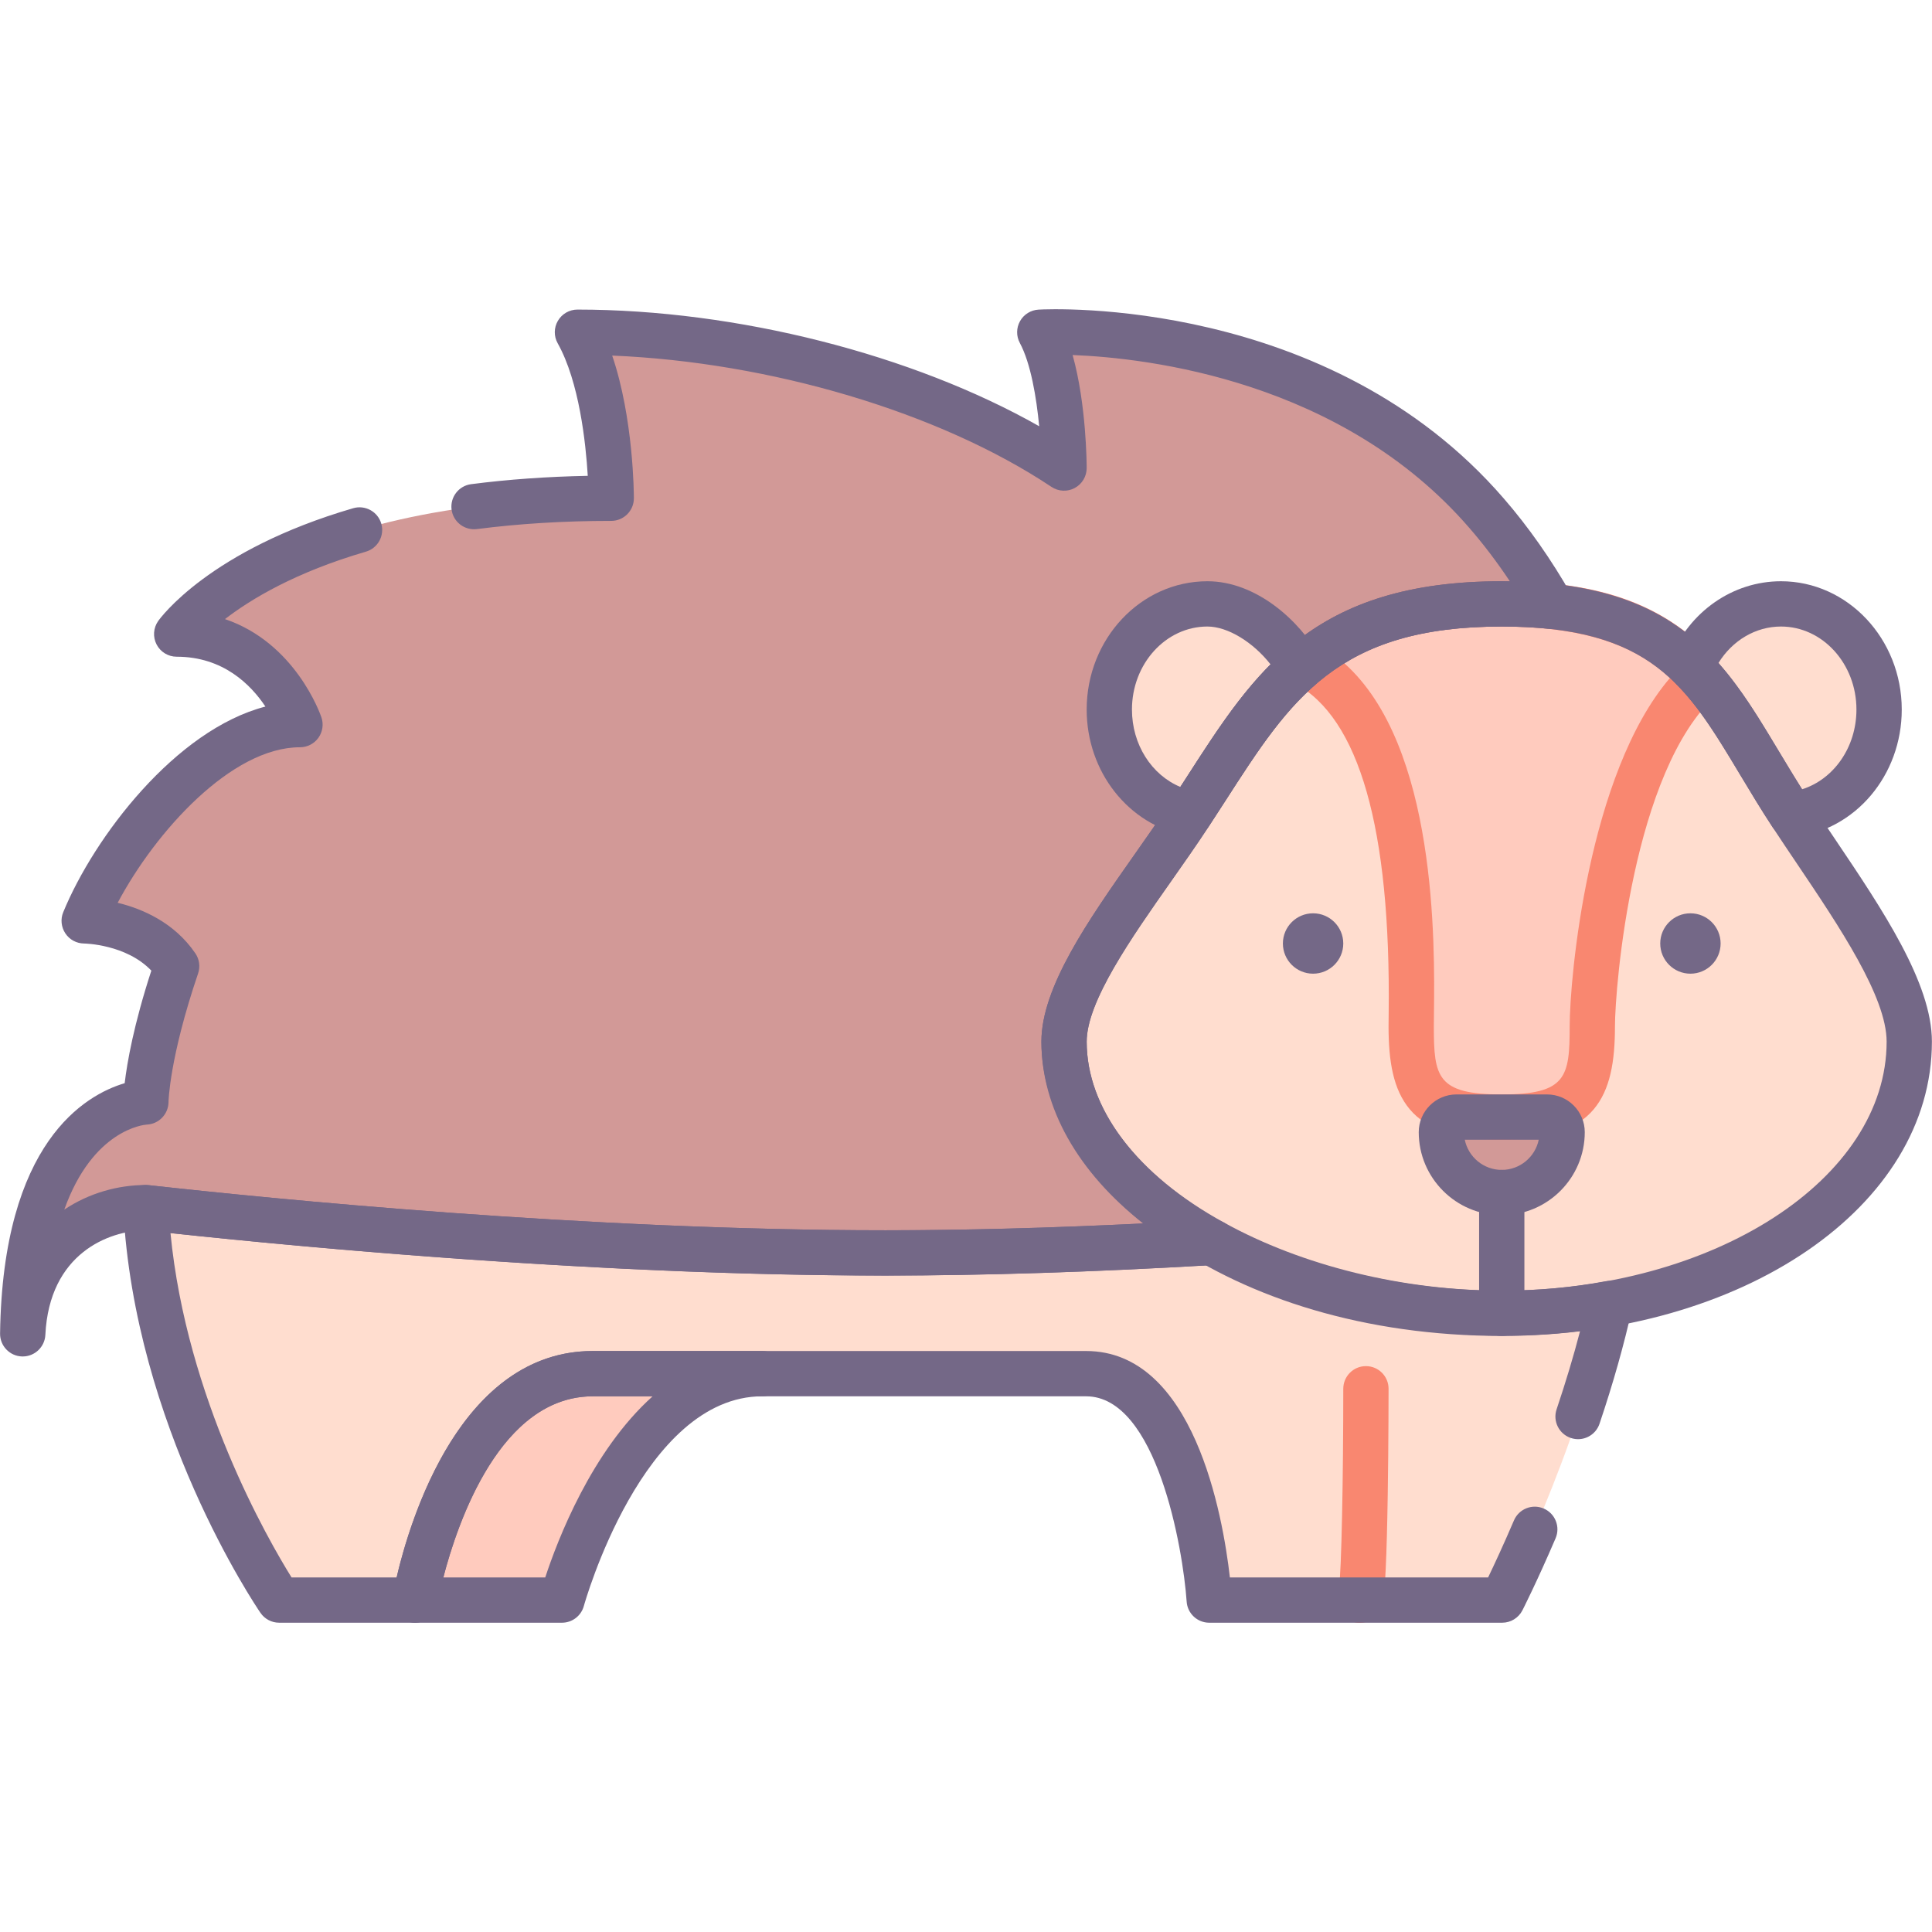 <?xml version="1.0" encoding="utf-8"?>
<!-- Generator: Adobe Illustrator 22.0.0, SVG Export Plug-In . SVG Version: 6.00 Build 0)  -->
<svg version="1.1" id="Layer_1" xmlns="http://www.w3.org/2000/svg" xmlns:xlink="http://www.w3.org/1999/xlink" x="0px" y="0px"
	 viewBox="0 0 128 128" style="enable-background:new 0 0 128 128;" xml:space="preserve">
<style type="text/css">
	.st0{fill:#746887;}
	.st1{fill:#FFCFB8;}
	.st2{fill:#E6B9A0;}
	.st3{fill:#D29997;}
	.st4{fill:#F98770;}
	.st5{fill:#DCA98B;}
	.st6{fill:#FFDDCF;}
	.st7{fill:#E8E8E8;}
	.st8{fill:#FFBF9E;}
	.st9{fill:#B0BACC;}
	.st10{fill:#9BA7BC;}
	.st11{fill:#B6B4ED;}
	.st12{fill:#FFBC99;}
	.st13{fill:#F8F8F8;}
	.st14{fill:#B2A7BF;}
	.st15{fill:#9B9B9B;}
	.st16{fill:#968AA0;}
	.st17{fill:#C6BBD3;}
	.st18{fill:#D8D8D8;}
	.st19{fill:#D29976;}
	.st20{fill:#FFA77B;}
	.st21{fill:#CCD3DD;}
	.st22{fill-rule:evenodd;clip-rule:evenodd;fill:#F8F8F8;}
	.st23{fill-rule:evenodd;clip-rule:evenodd;fill:#9B9B9B;}
	.st24{fill-rule:evenodd;clip-rule:evenodd;fill:#777777;}
	.st25{fill:#91DEF5;}
	.st26{fill:#B0E7F8;}
	.st27{fill-rule:evenodd;clip-rule:evenodd;fill:#DCA98B;}
	.st28{fill-rule:evenodd;clip-rule:evenodd;fill:#D29997;}
	.st29{fill-rule:evenodd;clip-rule:evenodd;fill:#FFCBBE;}
	.st30{fill-rule:evenodd;clip-rule:evenodd;fill:#E6B9A0;}
	.st31{fill-rule:evenodd;clip-rule:evenodd;fill:#746887;}
	.st32{fill-rule:evenodd;clip-rule:evenodd;fill:#FFBC99;}
	.st33{fill-rule:evenodd;clip-rule:evenodd;fill:#FFA77B;}
	.st34{fill-rule:evenodd;clip-rule:evenodd;fill:#FFCFB8;}
	.st35{fill-rule:evenodd;clip-rule:evenodd;fill:#E8E8E8;}
	.st36{fill-rule:evenodd;clip-rule:evenodd;fill:#CCD3DD;}
	.st37{fill:#E6B9C1;}
	.st38{fill:#FFCBBE;}
	.st39{fill-rule:evenodd;clip-rule:evenodd;fill:#F98770;}
	.st40{fill-rule:evenodd;clip-rule:evenodd;fill:#F2BB88;}
	.st41{fill:#F2D1A5;}
	.st42{fill-rule:evenodd;clip-rule:evenodd;fill:#F2D1A5;}
	.st43{fill:#F2BB88;}
	.st44{fill-rule:evenodd;clip-rule:evenodd;fill:#9BA7BC;}
	.st45{fill-rule:evenodd;clip-rule:evenodd;fill:#B0BACC;}
	.st46{fill-rule:evenodd;clip-rule:evenodd;fill:#FFFFFF;}
	.st47{fill-rule:evenodd;clip-rule:evenodd;fill:#FFDDCF;}
	.st48{fill-rule:evenodd;clip-rule:evenodd;fill:#B0E7F8;}
	.st49{fill-rule:evenodd;clip-rule:evenodd;fill:#968AA0;}
	.st50{fill:#9D9BE6;}
	.st51{fill:#CFCEF3;}
	.st52{fill-rule:evenodd;clip-rule:evenodd;fill:#D8D8D8;}
	.st53{fill-rule:evenodd;clip-rule:evenodd;fill:#B6B4ED;}
	.st54{fill-rule:evenodd;clip-rule:evenodd;fill:#FFD4BE;}
</style>
<g>
	<g>
		<path class="st47" d="M99.495,40.009c-12.717,0-15.684,6.321-20.733,14.021c-3.3,5.032-8.267,10.928-8.267,14.979
			c0,10.25,14.467,18,29,18s27-7.75,27-18c0-4.051-4.467-9.947-7.767-14.979C113.679,46.329,112.212,40.009,99.495,40.009z"/>
	</g>
	<g>
		<path class="st29" d="M99.495,40.009c-6.21,0-10.09,1.5-13.02,3.94c7.78,4.13,7.02,20.57,7.02,24.06c0,4,0.75,6,6,6s6-2,6-6
			c0-3.26,1.33-17.8,7.23-23.09C110.085,41.919,106.495,40.009,99.495,40.009z"/>
	</g>
	<g>
		<path class="st29" d="M27.495,106.009h9.739c0,0,4.084-15,13.274-15H39.276C30.086,91.009,27.495,106.009,27.495,106.009z"/>
	</g>
	<g>
		<path class="st47" d="M80.365,82.309c-6.94,0.41-14.4,0.7-21.69,0.7c-19.56,0-40.38-2.04-49.01-3c0.73,14.14,8.83,26,8.83,26h9
			c0,0,2.59-15,11.78-15h32.68c7.14,0,8.16,15,8.16,15h19.41c0,0,4.95-9.7,7.14-19.65c-2.3,0.43-4.7,0.65-7.17,0.65
			C92.595,87.009,85.695,85.259,80.365,82.309z"/>
	</g>
	<g>
		<path class="st28" d="M68.885,22.009c1.61,3,1.61,9,1.61,9c-9-6-22.03-9-32.24-9c2.24,4,2.24,11,2.24,11c-22.46,0-28.79,9-28.79,9
			c6.13,0,8.17,6,8.17,6c-6.13,0-12.25,8-14.3,13c0,0,4.09,0,6.13,3c-2.04,6-2.04,9-2.04,9s-7.95,0.28-8.16,15.36
			c0.31-6.48,5.2-8.36,8.16-8.36c8.63,0.96,29.45,3,49.01,3c7.29,0,14.75-0.29,21.69-0.7c-5.89-3.23-9.87-7.92-9.87-13.3
			c0-4.05,4.97-9.95,8.27-14.98c5.05-7.7,8.01-14.02,20.73-14.02c1.2,0,2.31,0.06,3.32,0.16c-1.26-2.21-2.69-4.28-4.32-6.16
			C87.265,21.009,68.885,22.009,68.885,22.009z"/>
	</g>
	<g>
		<path class="st6" d="M117.995,40.009c-2.66,0-4.95,1.72-5.95,4.18c2.54,2.52,4.15,5.98,6.64,9.78c3.26-0.37,5.81-3.34,5.81-6.96
			C124.495,43.139,121.585,40.009,117.995,40.009z"/>
	</g>
	<g>
		<path class="st6" d="M79.995,40.009c-3.59,0-6.5,3.13-6.5,7c0,3.45,2.32,6.31,5.36,6.88c2.45-3.74,4.42-7.15,7.27-9.64
			C84.915,42.049,82.385,40.009,79.995,40.009z"/>
	</g>
	<g>
		<path class="st3" d="M102.495,74.009h-6c-0.552,0-1,0.448-1,1c0,2.209,1.791,4,4,4s4-1.791,4-4
			C103.495,74.457,103.047,74.009,102.495,74.009z"/>
	</g>
	<g>
		<circle class="st31" cx="86.995" cy="62.509" r="2"/>
	</g>
	<g>
		<circle class="st31" cx="111.995" cy="62.509" r="2"/>
	</g>
	<g>
		<path class="st4" d="M99.495,75.509c-6.245,0-7.5-2.87-7.5-7.5c0-0.24,0.004-0.541,0.008-0.894
			c0.144-12.222-1.953-19.57-6.231-21.842c-0.441-0.234-0.737-0.673-0.789-1.17s0.148-0.987,0.532-1.307
			c3.514-2.925,7.956-4.287,13.98-4.287c6.72,0,11.014,1.621,14.355,5.419c0.544,0.618,0.488,1.558-0.125,2.107
			c-5.561,4.986-6.73,19.352-6.73,21.973C106.995,72.639,105.74,75.509,99.495,75.509z M89.054,43.934
			c6.158,5.477,6.003,18.633,5.949,23.217c-0.004,0.338-0.008,0.627-0.008,0.858c0,3.344,0.218,4.5,4.5,4.5s4.5-1.156,4.5-4.5
			c0-3.223,1.216-16.751,6.644-23.091c-1.952-1.812-4.998-3.409-11.144-3.409C95.065,41.509,91.755,42.267,89.054,43.934z"/>
	</g>
	<g>
		<path class="st0" d="M99.495,88.509c-18.244,0-30.5-10.083-30.5-19.5c0-3.618,3.124-8.062,6.146-12.361
			c0.844-1.2,1.641-2.334,2.367-3.441c0.399-0.609,0.786-1.21,1.165-1.8c4.453-6.921,8.3-12.898,20.822-12.898
			c11.598,0,14.739,5.232,18.377,11.291c0.662,1.102,1.346,2.241,2.11,3.407l0,0c0.504,0.768,1.034,1.555,1.571,2.353
			c3.167,4.701,6.441,9.562,6.441,13.449C127.995,79.943,115.477,88.509,99.495,88.509z M99.495,41.509
			c-10.886,0-13.995,4.833-18.299,11.522c-0.385,0.597-0.775,1.205-1.181,1.822c-0.752,1.147-1.601,2.354-2.421,3.521
			c-2.624,3.734-5.6,7.967-5.6,10.636c0,8.79,12.851,16.5,27.5,16.5c14.061,0,25.5-7.402,25.5-16.5c0-2.971-3.15-7.647-5.929-11.773
			c-0.545-0.808-1.082-1.606-1.592-2.383c-0.798-1.217-1.498-2.382-2.174-3.508C111.744,45.421,109.395,41.509,99.495,41.509z"/>
	</g>
	<g>
		<path class="st0" d="M37.233,107.509h-9.738c-0.442,0-0.862-0.195-1.147-0.534s-0.406-0.786-0.331-1.222
			c0.115-0.663,2.925-16.245,13.259-16.245h11.232c0.828,0,1.5,0.671,1.5,1.5s-0.672,1.5-1.5,1.5
			c-7.932,0-11.789,13.756-11.827,13.895C38.502,107.056,37.909,107.509,37.233,107.509z M29.373,104.509h6.751
			c0.807-2.459,3.067-8.376,7.114-12h-3.963C33.178,92.509,30.338,100.799,29.373,104.509z"/>
	</g>
	<g>
		<path class="st4" d="M90.058,107.509c-0.828,0-1.5-0.671-1.5-1.5c0-0.227,0.05-0.441,0.141-0.634
			c0.187-1.296,0.297-7.672,0.297-13.366c0-0.829,0.672-1.5,1.5-1.5s1.5,0.671,1.5,1.5c0,0,0,3.512-0.055,7.023
			c-0.032,2.048-0.076,3.683-0.132,4.859C91.707,106.07,91.64,107.509,90.058,107.509z M90.055,104.509
			c-0.14,0-0.271,0.02-0.393,0.053C89.787,104.527,89.919,104.509,90.055,104.509z M90.058,104.509c-0.001,0-0.002,0-0.002,0
			S90.057,104.509,90.058,104.509z"/>
	</g>
	<g>
		<path class="st0" d="M99.525,107.509h-19.41c-0.788,0-1.442-0.611-1.496-1.397c-0.244-3.529-1.99-13.603-6.664-13.603h-32.68
			c-7.837,0-10.278,13.618-10.302,13.755c-0.125,0.719-0.749,1.245-1.479,1.245h-9c-0.495,0-0.959-0.245-1.238-0.654
			c-0.341-0.499-8.347-12.374-9.09-26.769c-0.022-0.439,0.148-0.867,0.47-1.169c0.319-0.301,0.749-0.449,1.194-0.399
			c8.084,0.899,29.026,2.991,48.844,2.991c6.497,0,13.766-0.234,21.602-0.697c0.294-0.015,0.567,0.048,0.815,0.185
			c5.182,2.868,11.89,4.512,18.403,4.512c2.359,0,4.68-0.21,6.895-0.625c0.495-0.092,1.003,0.069,1.353,0.431
			c0.351,0.361,0.496,0.875,0.388,1.366c-0.523,2.379-1.25,4.952-2.158,7.647c-0.266,0.786-1.115,1.208-1.901,0.942
			c-0.785-0.265-1.207-1.116-0.942-1.9c0.605-1.796,1.126-3.532,1.556-5.185c-8.307,1.05-17.678-0.615-24.659-4.354
			c-7.731,0.449-14.912,0.677-21.35,0.677c-18.637,0-38.237-1.833-47.381-2.813c1.06,10.952,6.463,20.311,8.021,22.813h6.962
			c0.892-3.825,4.247-15,12.999-15h32.68c7.138,0,9.056,10.882,9.526,15h17.109c0.379-0.788,0.995-2.104,1.712-3.777
			c0.326-0.761,1.209-1.117,1.97-0.787c0.762,0.326,1.114,1.208,0.788,1.97c-1.235,2.879-2.16,4.699-2.198,4.775
			C100.605,107.192,100.09,107.509,99.525,107.509z"/>
	</g>
	<g>
		<path class="st0" d="M1.506,89.869c-0.016,0-0.031,0-0.047,0c-0.818-0.025-1.466-0.702-1.454-1.521
			c0.177-12.675,5.643-15.81,8.255-16.584c0.162-1.37,0.596-3.86,1.766-7.456c-1.664-1.752-4.427-1.798-4.457-1.798
			c-0.497-0.004-0.964-0.255-1.239-0.67S3.998,60.9,4.188,60.44c2.043-4.983,7.449-12.087,13.396-13.628
			c-0.963-1.448-2.797-3.303-5.878-3.303c-0.56,0-1.073-0.312-1.331-0.809s-0.218-1.096,0.104-1.554
			c0.134-0.19,3.396-4.701,12.922-7.476c0.795-0.23,1.628,0.225,1.86,1.021c0.231,0.795-0.226,1.628-1.021,1.859
			c-4.654,1.356-7.614,3.139-9.335,4.467c4.655,1.573,6.309,6.271,6.39,6.509c0.156,0.458,0.081,0.963-0.2,1.356
			c-0.282,0.393-0.736,0.626-1.22,0.626c-4.541,0-9.58,5.597-12.078,10.304c1.613,0.393,3.747,1.292,5.148,3.353
			c0.265,0.389,0.331,0.88,0.18,1.326c-1.91,5.62-1.96,8.496-1.96,8.524c-0.008,0.802-0.646,1.463-1.447,1.492
			C9.54,74.52,6.154,74.83,4.259,80.14c1.644-1.102,3.566-1.631,5.406-1.631c0.056,0,0.11,0.003,0.166,0.009
			c8.084,0.899,29.026,2.991,48.844,2.991c5.224,0,10.946-0.151,17.062-0.452c-4.332-3.415-6.741-7.654-6.741-12.048
			c0-3.618,3.126-8.064,6.149-12.364c0.844-1.2,1.641-2.333,2.366-3.439c0.401-0.613,0.79-1.216,1.172-1.809
			c4.449-6.916,8.293-12.888,20.812-12.888c0.18,0,0.358,0.001,0.538,0.004c-0.845-1.267-1.738-2.445-2.672-3.521
			c-8.447-9.779-21.294-11.274-26.298-11.471c0.919,3.276,0.932,7.28,0.932,7.489c0,0.553-0.305,1.062-0.792,1.322
			c-0.486,0.262-1.079,0.233-1.54-0.074c-7.424-4.949-18.627-8.268-29.104-8.7c1.417,4.155,1.437,9.2,1.437,9.452
			c0,0.829-0.672,1.5-1.5,1.5c-3.12,0-6.114,0.183-8.898,0.543c-0.821,0.102-1.574-0.474-1.68-1.295
			c-0.106-0.821,0.474-1.574,1.295-1.68c2.443-0.316,5.036-0.501,7.728-0.553c-0.131-2.17-0.562-6.227-1.993-8.782
			c-0.261-0.464-0.255-1.032,0.015-1.491c0.269-0.459,0.762-0.742,1.294-0.742c10.57,0,22.225,2.984,30.592,7.729
			c-0.181-1.898-0.556-4.164-1.283-5.519c-0.243-0.452-0.237-0.997,0.014-1.444s0.714-0.735,1.227-0.763
			c0.774-0.047,19.249-0.884,30.826,12.517c1.627,1.875,3.137,4.028,4.488,6.397c0.278,0.487,0.261,1.089-0.044,1.56
			c-0.306,0.47-0.857,0.729-1.406,0.676c-1.024-0.102-2.092-0.153-3.173-0.153c-10.883,0-13.99,4.829-18.29,11.512
			c-0.386,0.6-0.779,1.211-1.187,1.831c-0.752,1.146-1.6,2.353-2.42,3.519c-2.627,3.736-5.604,7.97-5.604,10.638
			c0,4.449,3.313,8.817,9.091,11.985c0.587,0.322,0.89,0.992,0.743,1.645c-0.147,0.652-0.708,1.129-1.375,1.168
			c-7.896,0.466-15.223,0.702-21.779,0.702c-19.897,0-40.892-2.089-49.088-3c-2.361,0.032-6.324,1.52-6.584,6.931
			C2.965,89.242,2.303,89.869,1.506,89.869z"/>
	</g>
	<g>
		<path class="st0" d="M99.495,80.509c-3.032,0-5.5-2.467-5.5-5.5c0-1.378,1.121-2.5,2.5-2.5h6c1.379,0,2.5,1.122,2.5,2.5
			C104.995,78.042,102.527,80.509,99.495,80.509z M97.045,75.509c0.232,1.14,1.243,2,2.45,2s2.218-0.86,2.45-2H97.045z"/>
	</g>
	<g>
		<path class="st0" d="M99.495,88.509c-0.828,0-1.5-0.671-1.5-1.5v-8c0-0.829,0.672-1.5,1.5-1.5s1.5,0.671,1.5,1.5v8
			C100.995,87.837,100.323,88.509,99.495,88.509z"/>
	</g>
	<g>
		<path class="st0" d="M118.685,55.469c-0.502,0-0.976-0.252-1.255-0.678c-0.791-1.208-1.484-2.364-2.155-3.482
			c-1.433-2.389-2.67-4.452-4.286-6.055c-0.43-0.426-0.561-1.069-0.333-1.63c1.264-3.107,4.145-5.115,7.34-5.115
			c4.411,0,8,3.813,8,8.5c0,4.355-3.07,7.988-7.142,8.45C118.797,55.466,118.74,55.469,118.685,55.469z M113.854,43.923
			c1.516,1.712,2.724,3.727,3.992,5.843c0.494,0.822,1,1.666,1.544,2.527c2.105-0.665,3.604-2.789,3.604-5.284
			c0-3.033-2.243-5.5-5-5.5C116.318,41.509,114.772,42.432,113.854,43.923z"/>
	</g>
	<g>
		<path class="st0" d="M78.855,55.389c-0.092,0-0.184-0.008-0.276-0.026c-3.815-0.715-6.584-4.229-6.584-8.354
			c0-4.687,3.589-8.5,8-8.5c3.219,0,6.115,2.601,7.444,5.018c0.34,0.618,0.203,1.388-0.327,1.852
			c-2.254,1.969-3.943,4.592-5.898,7.629c-0.36,0.559-0.727,1.127-1.104,1.703C79.83,55.139,79.355,55.389,78.855,55.389z
			 M79.995,41.509c-2.757,0-5,2.467-5,5.5c0,2.323,1.304,4.338,3.209,5.129c0.164-0.254,0.326-0.505,0.487-0.755
			c1.736-2.696,3.389-5.262,5.487-7.364C83.033,42.554,81.349,41.509,79.995,41.509z"/>
	</g>
</g>
</svg>
